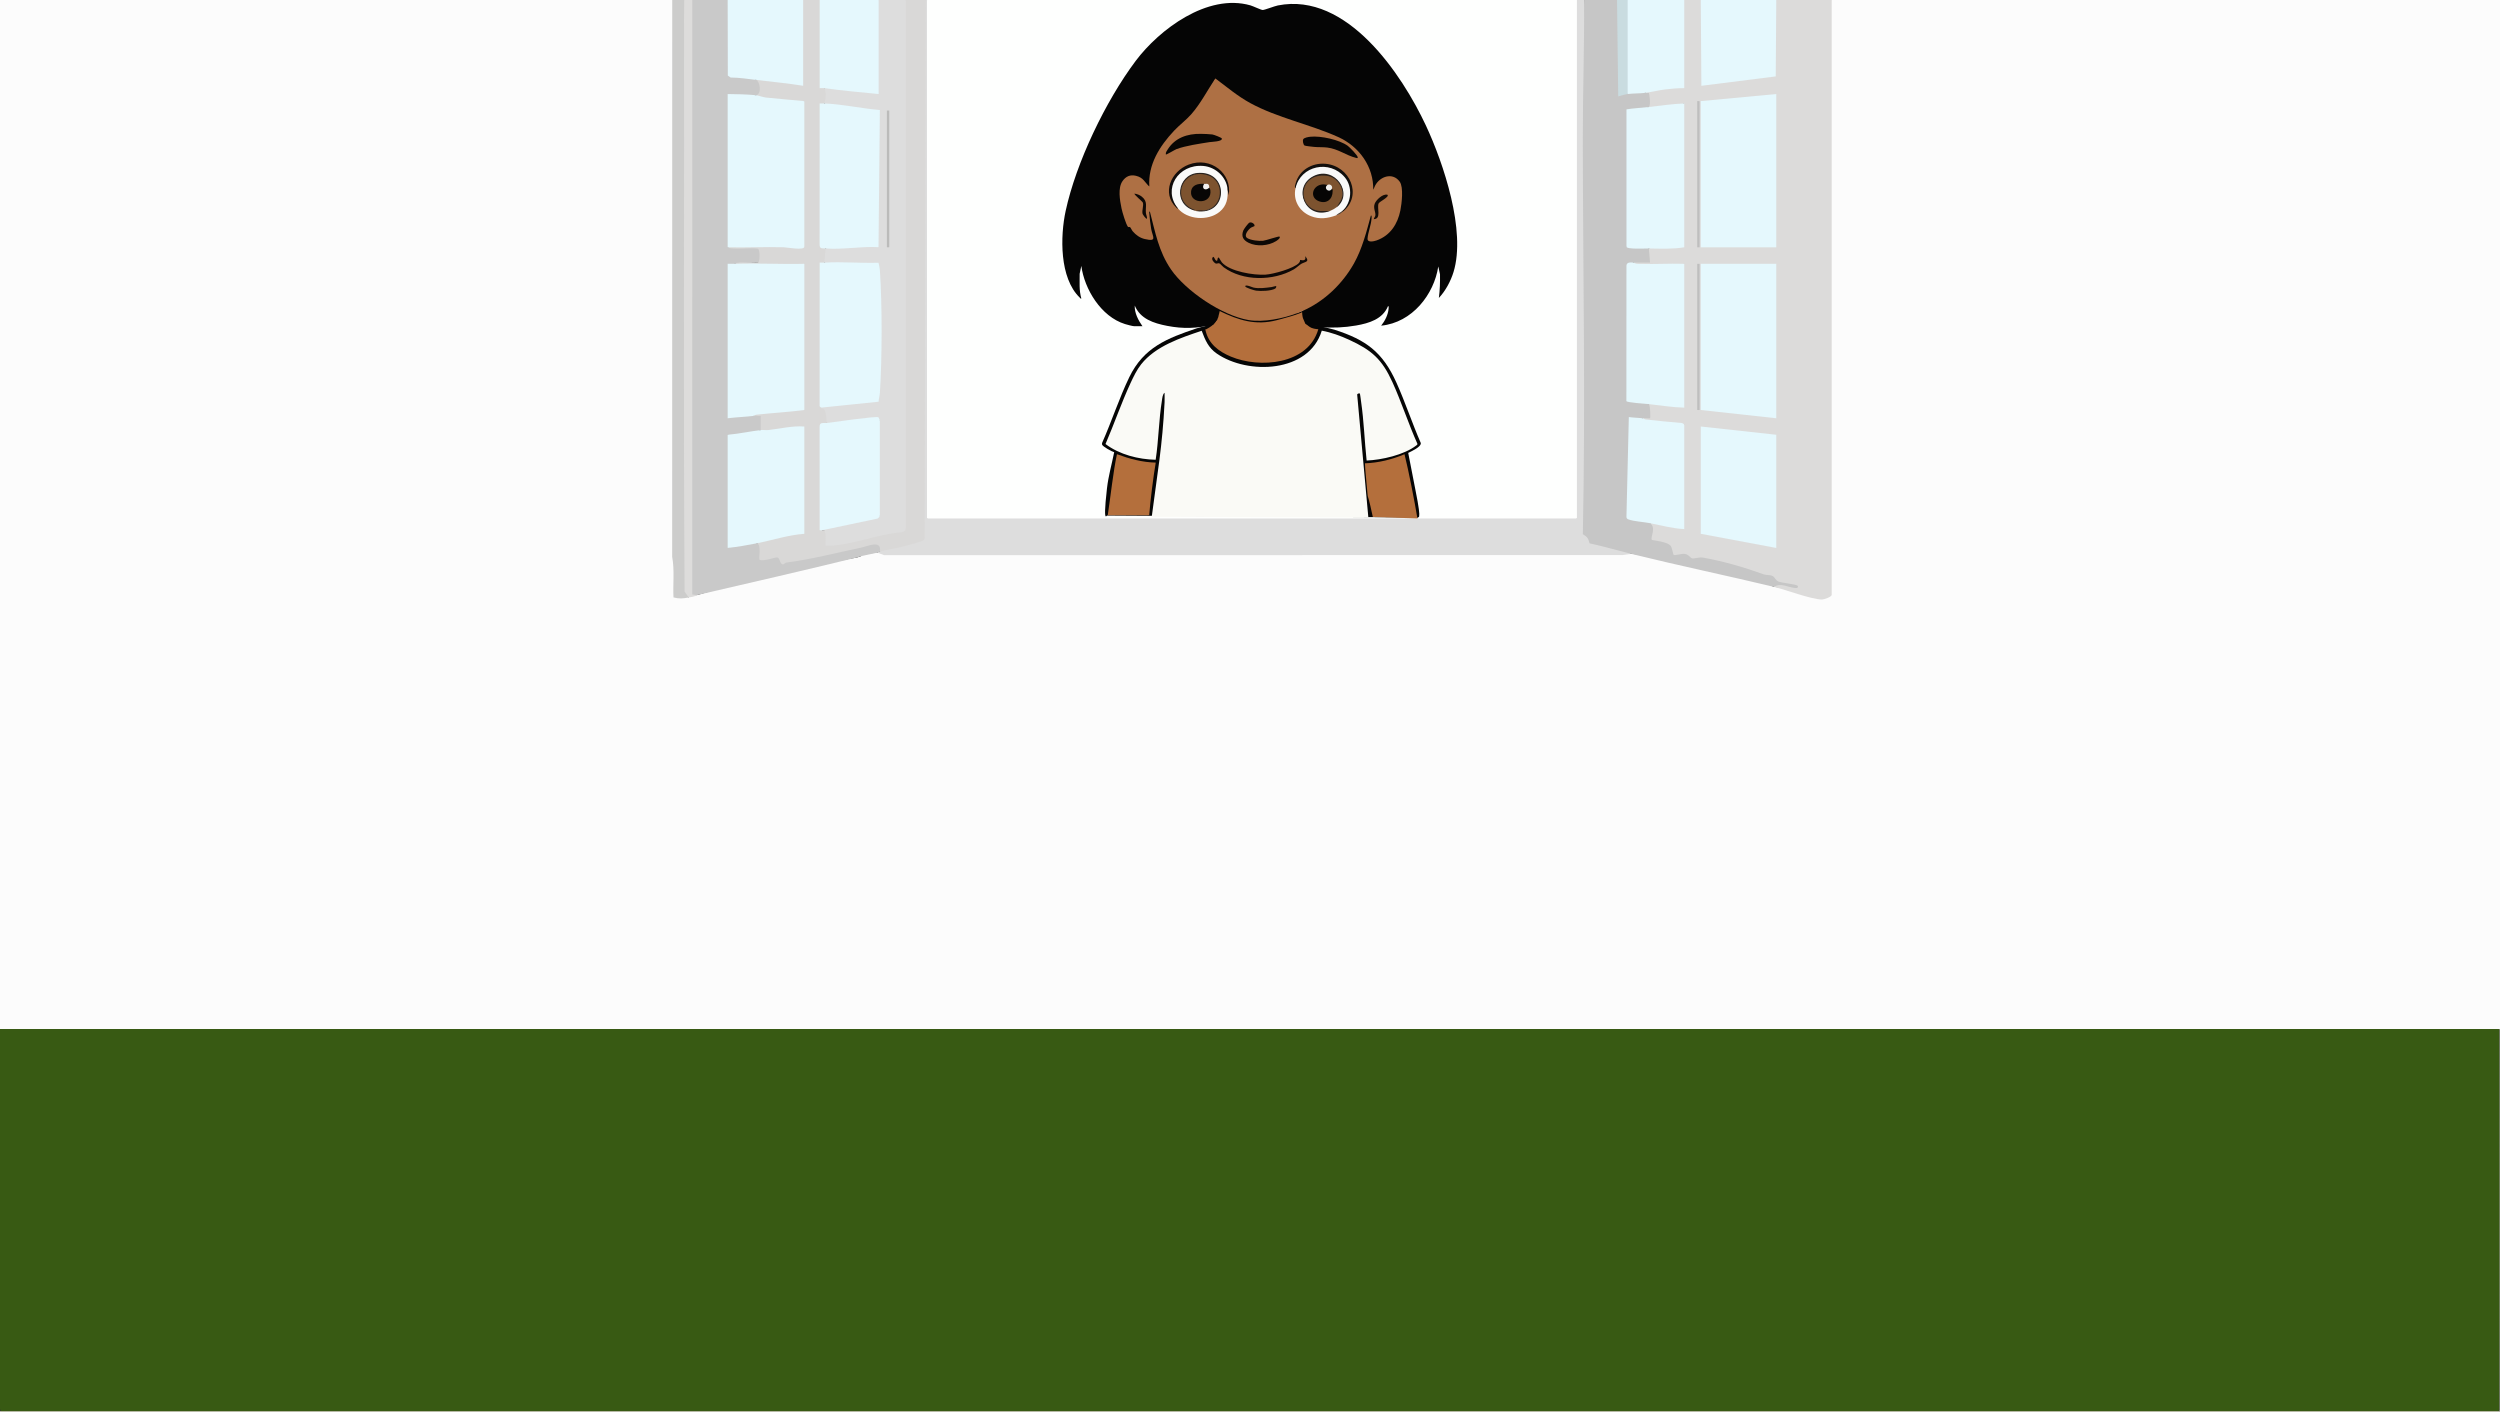 <?xml version="1.0" encoding="UTF-8"?>
<svg id="Ebene_1" xmlns="http://www.w3.org/2000/svg" version="1.1" viewBox="0 0 2034.72 1149.12">
  <rect x="0" y="0" width="2034.72" height="1149.12" fill="#333333" stroke="none"/>
  <!-- Generator: Adobe Illustrator 29.5.1, SVG Export Plug-In . SVG Version: 2.1.0 Build 141)  -->
  <defs>
    <style>
      .st0 {
        fill: #0e0806;
      }

      .st1 {
        fill: #27201b;
      }

      .st2 {
        fill: #385a13;
      }

      .st3 {
        fill: #090605;
      }

      .st4 {
        fill: #cccccb;
      }

      .st5 {
        fill: #848d79;
      }

      .st6 {
        fill: #110c0a;
      }

      .st7 {
        fill: #fafaf6;
      }

      .st8 {
        fill: #120f0d;
      }

      .st9 {
        fill: #130c07;
      }

      .st10 {
        fill: #fcfcfc;
      }

      .st11 {
        fill: #c9dce0;
      }

      .st12 {
        fill: #080808;
      }

      .st13 {
        fill: #0d0805;
      }

      .st14 {
        fill: #d9d8d7;
      }

      .st15 {
        fill: #f1efee;
      }

      .st16 {
        fill: #080605;
      }

      .st17 {
        fill: #29221d;
      }

      .st18 {
        fill: #c9c9c9;
      }

      .st19 {
        fill: #070604;
      }

      .st20 {
        fill: #060504;
      }

      .st21 {
        fill: #050505;
      }

      .st22 {
        fill: #fefffe;
      }

      .st23 {
        fill: #eeeeec;
      }

      .st24 {
        fill: #dddcdb;
      }

      .st25 {
        fill: #ae7044;
      }

      .st26 {
        fill: #bbbbba;
      }

      .st27 {
        fill: #f9f9f9;
      }

      .st28 {
        fill: #cac8bb;
      }

      .st29 {
        fill: #7d532f;
      }

      .st30 {
        fill: #493e36;
      }

      .st31 {
        fill: #ddd;
      }

      .st32 {
        fill: #0e0805;
      }

      .st33 {
        fill: #fafaf9;
      }

      .st34 {
        fill: #b46f3c;
      }

      .st35 {
        fill: #e5f8fd;
      }

      .st36 {
        fill: #c6c6c6;
      }

      .st37 {
        fill: #cb050b;
      }

      .st38 {
        fill: #dcdbda;
      }

      .st39 {
        fill: #bebebe;
      }
    </style>
  </defs>
  <path class="st10" d="M547.12-.24l1.92.92-.05,452.36c1.19,10.52,1.49,21.06.89,31.64,2.8.65,5.65.54,8.46.04l2.22,1.56c.55-1.83,2.79-2.47,6.72-1.92,42.75-12.94,86.55-23.1,130.56-30.71l2.88-.96c2.73-3.65,9.4-4.89,13.44-2.88l602.12.05,11.32.91c4.99.27,10.03.55,14.92,1.64,29.08,6.48,58.18,13.1,87.17,19.94,2.41.57,4.76,1.44,7.11,2.32s4.66,1.91,6.95,2.96c9.47.69,18.95,2.84,28.45,6.44,6.23,2.58,11.84,2.46,16.81-.38l-.14-482.74,1.92-1.2h544.32v837.73c-.27.84-.59.83-.96,0l-.93,1.92H1.14l-1.22-1.92V-.24h547.2Z"/>
  <path class="st2" d="M2034.16,837.49c.84,100.74.84,207.75,0,309.02l-.93,2.85H1.14l-1.22-2.85v-309.02h2034.24Z"/>
  <path class="st22" d="M1283.44-.24l1.92.92v420.1l-1.92,1.2-.92,1.92h-526.84l-1.2-1.92c-.53-.1-.94-.2-.94-.3-.16-138.9.06-283.28.94-421.92h528.96Z"/>
  <path class="st38" d="M1384.24-.24l1.93.88.47,66.64c18.83-1.93,37.7-4.18,56.62-6.76l.49-59.61,1.93-1.14h45.12v484.13c.38,1.96-6.73,4.12-7.99,4.07-9.3-.31-28.95-7.91-39.05-10.32-.51-1.9.06-2.59,1.81-2.95-2.9-4.13-4.69-5.14-9.91-5.18-16.53-5.84-33.45-10.99-50.74-13.88-6.4,1.47-8.98.54-14.01-2.95-7.79,2.45-11.95.13-12.48-6.98-4.59-2.44-9.69-4.18-15.31-5.23l-.86-2.27c1.16-4.35,1.15-8.16.71-12.38l3.3-1.28c4.85.43,17.18,2.63,21.77,3.97,1.15.34,2.01,1.23,2.78,2.11l-1.92-.66v-83.11l1.92-1.16c-5.89,1.01-32.51-1.61-33.49-3-.44-.62-.28-1.51-.11-2.28-.17-1.57,1.18-2.32,4.05-2.24-.81-3.94-.56-7.03.75-9.28,6.95-1.78,17.54-.52,25.05.8,1.44.25,2.64,1.18,3.75,2.08l-1.92-.66v-115.24l1.92-1.17c-5.58,2.37-39.16,3.28-40.95,1.31-.52-.58-.47-1.48-.33-2.27l.84-1.92,10.51-.11c-1.17-4.43-.8-7.59,1.13-9.49l3.04-1.87c5.11-.55,17.55-.91,22.59-.56,1.2.08,2.24.77,3.18,1.47l-1.92-.66v-115.24l1.92-1.17c-8.33,3.36-20.11,4.91-28.8,2.88l-1.3-1.44c.43-3.38.68-7.25-1.58-10.07l2.33-2.28c9.03-1.94,18.18-3.09,27.43-3.68V.91s1.92-1.15,1.92-1.15h13.44Z"/>
  <path class="st31" d="M754.48-.24v422.22h528.96V-.24h5.76l1.32,6.75c.17,133.92.19,268.46.06,403.64l-.73,24.04c2.62.06,5.77,4.46,4.8,6.62,9.33,1.54,18.65,4.07,27.79,6.67.93.26,1.79.79,2.66,1.34s1.71,1.24,2.5,1.95l-7.16,1.01-601.06.02-5.22-1.98c-.99-2.45-.09-2.64,1.92-.96l1.31-1.63c11.49-2.54,22.59-5.6,33.3-9.19l.9-437.08,1.92-1.2h.96Z"/>
  <path class="st36" d="M1316.08-.24l1.93.64.93,75.46c2.61-1.2,4.54-.98,5.78.67,2.1-3.33,11.58-3.6,14.4-.96.74.1,2.5-.29,2.81.05.56.62,1.78,10.05.07,11.46-4.41,3.48-13.1,4.1-18.24,1.92l1.92.66v109.97l-1.92,1.16c5.47-.47,11.15-.63,17.03-.47l1.21,1.91.96,11.52h-13.44c-.66,1.1-1.95,1.97-3.87,2.62v108.85s15.36,1.66,15.36,1.66l.99,2.02c1.21,1.61,1.38,11.12.97,11.52-.32.31-4.59-.22-5.77,0-2.59,1.57-5.81,2.12-9.66,1.63l-1.91,78.79c5.36,1.36,10.84,2.32,16.46,2.88l.88,2.11c5.25,3.66.12,11.48,1.41,13.46.46.71,13.13,1.21,15.68,5.44.79,1.3,1.65,6.54,2.2,6.93.84.6,6.42-1.2,8.95-.85,3.27.46,4.48,3.29,6.03,3.65,1.74.4,5.56-1.25,9.19-.59,16.21,2.97,33.25,7.83,48.86,13.53,2.32.85,5.13.32,7.3,1.34,2.02.95,2.22,3.49,4.99,4.61s14.09,2.06,15.39,3.34c.92.91.22,2.01-1.42,1.91-6.41-.39-12.1-4.66-17.77-.96-38.63-9.24-77.6-17.35-116.16-26.87-11.3-2.79-22.54-6.13-33.94-8.58-.96-4.07-1.9-5.31-5.44-7.45,2.22-106.66.12-213.63-.03-320.26-.06-38.29,1.36-76.43,1.01-114.72h26.88Z"/>
  <path class="st18" d="M592.24-.24l1.92.88.13,59.73c5.62,1.09,11.65,1.87,18.07,2.35l2.92,2.29c6.73.66,7.3,13.72,0,12.47l-3.91,1.59c-5.84-.69-11.57-.68-17.21.03v120.98s-1.92,1.18-1.92,1.18c7.79.63,15.62.77,23.48.44,5.64-1.25,5.45,10.15,2.72,12.18-6.84.04-13.65.31-20.44.82-.78,1.25-2.06,2.11-3.85,2.57v120.56c5.06.01,10.12-.28,15.21-.87l4,1.52c1.92-.45,6.08-1.29,7.43-.08.47.42,1.22,11.91-1.67,11.6-7.16,4-19.08,6.24-26.88,3.84l1.92.67v90.28l-1.92,1.17c6.77-3.75,16.45-5.34,24-3.84,2.93-.35,4.23,1.49,3.92,5.53-1.09,5.58-.07,7.6,3.06,6.07,7.49-3.27,12.2-2.13,14.14,3.42,24.66-4.87,49.17-10.16,73.52-15.88,5.06-1.02,10.26,4.56,5.2,7.58-.86.21-1.55.87-1.92.96-4.42,1.08-9.01,1.79-13.44,2.88l-2.88.96c-43.41,10.6-87.01,20.68-130.56,30.71-3.56,1.14-5.49.65-5.78-1.48l.02-481.92,1.92-1.2h28.8Z"/>
  <path class="st14" d="M667.12-.24l1.92.88v68.58s1.92,2.51,1.92,2.51c4.44.74,4.13,11.93,0,12.47l-1.93,2.59-.04,112.71c1,.71,1.97,1.62,2.93,2.73,2.98,1.04,2.04,10.71-.96,11.52l-1.93,2.58-.05,113.16-.9,2.3c6.4-1.08,8.23,8.92,4.8,12.47.06,1.77-1.19,2.43-3.76,1.98-.16,29.46-.19,57.9-.08,85.35,4.29-.85,5.92,2.68,4.92,10.57,5.32.22,10.78-.8,16.1-1.84,15.29-3.64,30.36-7.01,45.21-10.1V.96s1.93-1.2,1.93-1.2h16.32l-.95,438.07c0,1.3-.61,1.65-1.6,2.24-1.46.87-11.39,3.55-13.98,4.26-6.85,1.89-14.03,2.83-20.91,4.53,1.87-9.91-10.23-4.17-15.16-3.16-20.33,4.2-41.12,9.69-60.97,12.15-.94.12-1.96,1.63-2.95,1.5-2.16-.3-2.37-5.09-4.07-5.62-1.85-.57-11.35,3.52-14.77,1.85-.85-.85,1.7-11.69-1.92-13.44l2.9-2.57c5.53-1.71,30.13-7.78,33.66-6.23.65.29,1.25.69,1.84,1.13l-1.92-.67v-85.49l1.92-1.17-2.62,1.8c-10.67,1.08-21.26,2.06-31.77,2.93l-1.13-1.85v-11.52s-5.76,0-5.76,0c-.33-.68-.63-1.52-.23-2.09,1.28-1.83,35.66-4.35,41.51-2.7l-1.92-.66v-117.16l1.92-1.17-3.31,1.35c-15.4,1-31.14.71-46.65.4-1.11-.02-2.22-.28-3.33-.57s-2.25-.72-3.35-1.18c3.52-2.72,16.57.46,19.06-1.09,1.45-.91,1.44-9.14.24-10.82-1.44-2.03-21.56,1.09-25.07-1.52,1-.47,2.01-.91,3.05-1.22s2.03-.58,3.04-.61c18.86-.58,38.3-.55,56.31,1.35l-1.92-.66v-116.68l1.92-1.17c-12.46,1.84-26.42.43-38.27-2.64l-1.09-2.16c4.71-.52,3.63-11,0-12.47,1.1-.37,2.21-.7,3.35-.9s2.22-.38,3.27-.27c9.97,1.07,19.97,2.18,29.86,3.81V.92s1.93-1.16,1.93-1.16h13.44Z"/>
  <path class="st31" d="M737.2-.24v430.38c-.18,1.97-1.85,2.74-3.61,3.11-17.82,1.3-39.08,9.73-56.36,10.84-1.76.11-3.56-.1-5.32-.03-.2-2.55.68-10.91-1.12-12.35-.53-.43-1.38,0-1.76-.13l.46-2.06c15.77-3.27,31.3-6.58,46.58-9.94-.76-.08-1.91-.36-1.92-.89-.62-24.62-.62-51.05,0-75.69l1.92-1.15c-2.71-.44-5.57-.47-8.58-.07l-33.21,4.23-1.41-1.76c-.21-2.82-.46-7.94-1.6-10.35-.72-1.53-2.28-1.14-3.2-2.13l.69-2,44.36-4.57c1.64-1.04,2.14-28.16,2.22-32.68.47-25.65.06-52.65-1.13-77.29-12.69.55-26.11.9-38.87.23-1.6-.08-3.05-.93-4.39-1.72l.96-11.52,3.37-1.74c12.69-.17,25.3-.8,37.83-1.91l1.04-107.26-39.5-4.99-3.7-2.13c1.14-3.93,1.8-8.64,0-12.47,2.47-.57,5.02-1.15,7.57-.93l34.67,3.58V.92s1.92-1.16,1.92-1.16h22.08Z"/>
  <path class="st4" d="M556.72-.24l1.32,26.76c.52,151.53.83,303.07.95,454.61,2.16,1.44,2.68,3.15,1.57,5.15-4.72.84-7.55,1.23-12.43-.05-.52-10.98.96-22.18-1.05-33.02l.04-453.45h9.6Z"/>
  <polygon class="st35" points="1445.68 -.24 1445.26 62.19 1384.73 69.83 1384.24 -.24 1445.68 -.24"/>
  <path class="st35" d="M653.68-.24v70.05c-12.72-2.03-25.61-3.27-38.4-4.79-6.84-.81-13.72-1.89-20.65-1.91l-2.26-1.58-.13-61.76h61.44Z"/>
  <path class="st35" d="M715.12-.24v76.77c-14.71-1.43-29.53-2.73-44.16-4.8-1.21-.17-2.6.13-3.84,0V-.24h48Z"/>
  <path class="st35" d="M1370.8-.24v71.97c-5.2,0-10.56.43-15.72,1.08s-10.71,2.09-15.96,2.76c-4.42.56-9.92.38-14.4.96l-1.92-.89V.92l1.92-1.16h46.08Z"/>
  <path class="st24" d="M563.44-.24l-.02,484.04,3.86.56c-1.67,1.24-4.62,1.54-6.72,1.92l-3.38-4.77c-1.08-160.49-.16-321.19-.46-481.75h6.72Z"/>
  <path class="st28" d="M2034.16,1148.4c.27-.84.59-.83.96,0v.96H-.08v-.96h2034.24Z"/>
  <path class="st11" d="M1324.72-.24v76.77c-2.19.28-5.41,1.35-7.67,1.92l-.97-78.69h8.64Z"/>
  <polygon class="st5" points="2035.12 1148.4 2034.16 1148.4 2034.16 1124.41 2034.16 1100.42 2034.16 1045.72 2034.16 837.49 2035.12 837.49 2035.12 1148.4"/>
  <path class="st31" d="M700.72,452.69c-.48.12-1.61.65-2.88.96l2.88-.96Z"/>
  <polygon class="st35" points="1445.68 76.53 1445.68 201.28 1384.24 201.28 1384.24 82.29 1445.68 76.53"/>
  <polygon class="st35" points="1445.68 214.71 1445.68 340.42 1384.24 333.7 1384.24 214.71 1445.68 214.71"/>
  <polygon class="st35" points="1445.68 353.85 1445.68 445.97 1384.24 434.46 1384.24 347.13 1445.68 353.85"/>
  <path class="st35" d="M1342,87.08c9.57-1.1,19.15-2.51,28.8-2.88v117.07c-9.2,1.58-19.36,1.1-28.8.96-2.71-.04-18.24.86-18.24-1.44v-111.79c6.03-.96,12.18-1.22,18.24-1.92Z"/>
  <path class="st35" d="M1329.52,213.75c.33.03,1.46.97,3.25,1.03,12.64.4,25.39-.44,38.03-.07v117.07c-9.66-.25-19.23-1.79-28.8-2.88-2.55-.29-18.08-1.21-18.3-2.48l.05-110.28c.2-2.91,3.37-2.61,5.76-2.4Z"/>
  <path class="st35" d="M1337.2,340.42c.18.02,1.09.87,2.32,1,9.61,1.04,19.25,2.05,28.88,2.83.78-.03,2.4.91,2.4,1.44v84.92c-9.33-.42-18.66-2.99-27.84-4.8-4.93-.97-13.34-1.48-17.58-3.06-1.17-.44-1.59-.95-1.63-2.21l1.93-81.1c3.8.53,7.72.58,11.52.97Z"/>
  <rect class="st39" x="1381.36" y="82.29" width="1.92" height="118.99"/>
  <rect class="st39" x="1381.36" y="214.71" width="1.92" height="118.99"/>
  <path class="st35" d="M615.28,77.49c1.98.2,5.52,1.62,8.17,1.91,10.36,1.12,20.82,1.89,31.19,2.89v118.51c0,3.25-14.42.51-16.76.44-15.18-.43-30.46.4-45.64.04v-124.75c7.51.1,15.58.23,23.04.96Z"/>
  <path class="st35" d="M598,214.71c18.82-.66,37.81.49,56.64,0v118.99c-12.93,1.69-25.99,2.39-38.96,3.8-1.26.14-2.13.98-2.32,1-6.97.79-14.14,1.05-21.12,1.92v-125.72c1.91-.05,3.85.07,5.76,0Z"/>
  <path class="st35" d="M619.12,350.01c1.95-.24,4.17.22,6.22,0,9.76-1.07,19.4-3.6,29.3-2.87v87.32c-13.08.97-25.7,5.12-38.4,7.68-7.85,1.58-16.02,2.94-24,3.84v-92.12c8.99-.79,17.96-2.74,26.88-3.84Z"/>
  <path class="st35" d="M670.96,213.75c14.36-.87,29.61.56,44.06.11.44,2.02.96,4.01,1.1,6.1,1.94,28.28,1.85,71.54,0,99.87-.16,2.42-.97,4.7-1.04,7.12l-47,4.84c-.68-.73-1.22-1.01-1.01-2.3l.05-115.74c1.27-.06,2.57.08,3.84,0Z"/>
  <path class="st35" d="M670.96,84.2c14.62.57,30.44,4.13,45.14,5.34l-1.08,111.62c-14.33-.81-28.79,2.14-43.1,1.06-2.77-.21-4.93.59-4.85-3.31l.04-114.72c1.27.02,2.57-.04,3.84,0Z"/>
  <path class="st35" d="M672.88,344.26c5.58-.64,40.19-5.76,42.08-4.64.11.06,1.12,2.12,1.12,2.24v77.73c0,.61-1.26,2.59-2.3,2.56l-44.74,9.43c-.58-.22-2.05.56-1.94-.57l-.03-83.44c-.12-4.39,2.95-2.98,5.81-3.31Z"/>
  <rect class="st26" x="721.84" y="89.96" width="1.92" height="111.31"/>
  <g>
    <path class="st21" d="M901.57,419.39c.58-4.26-4.67,13.88-.61-21.96,1.13-9.94,3.93-19.67,5.86-29.4-1.89-.41-9.44-4.67-9.84-6.14-.13-.48-.1-.96.02-1.44,7.76-17.39,13.87-36.43,22.13-53.5,11.78-24.34,30.97-31.67,54.86-39.73,4.47-1.51,10.61-1.75,13.71-5.53"/>
    <path class="st21" d="M1153.62,421.13c-.34-1.78-86.15-163.34-87.6-164.04-1.81-.88-80.14,4.41-80.27,2.22l-70.36,104.84-15.07,55.42"/>
    <path class="st21" d="M1065.49,262.27c2.06,2.31,16.36,4.71,20.65,6.09,25.56,8.21,39.16,18.08,50.43,43.14,7.21,16.02,12.75,32.95,19.79,49.06.47,3.17-7.64,6.74-10.23,8.05,1.97,10.06,3.88,20.29,5.93,30.43,5.8,28.68,1.67,19.83,1.56,22.82"/>
    <path class="st7" d="M937.39,420.63c4.65-36.17,8.63-56.98,10.45-93.28.13-2.55-.07-5.12,0-7.67-1.61,1.05-1.83,4.18-2.13,6.05-2.6,15.98-2.68,32.45-5.12,48.46-14.02-.3-29.48-4.19-40.83-12.8,7-16.23,12.9-33.47,20.31-49.47,2.42-5.22,5.17-10.99,8.74-15.47,11.74-14.78,32.16-21.54,49.24-27.24,2.9,7.71,5.38,13.76,12.26,18.54,25.11,17.43,75.04,15.9,85.47-18.63,7.71,1.42,15.18,4.17,22.31,7.45,18.22,8.37,26.64,15.68,35.16,34.39,7.39,16.23,13.02,33.85,20.33,50.18.19.75-.41,1.04-.9,1.42-9.89,7.68-28.16,11.77-40.4,12.26-1.71-15.84-2.21-32.2-4.51-47.95-.14-.97-.79-6.39-1.03-6.62-.33-.31-1.99.07-2.15.9l9.08,99.98"/>
    <path class="st34" d="M901.57,419.39c1.96-12.53,4.68-37.37,7.52-49.71,10.12,3.76,20.7,6.59,31.55,6.83-1.95,11.29-4.48,31.46-5.31,42.88"/>
    <path class="st34" d="M1117.32,420.74c-6.43-30.17-2.71-3.72-5.8-34.83-.29-2.91-.5-5.9-.59-8.83,10.97-.37,22.11-3.12,32.18-7.4,3.22,12.69,8.4,39.36,10.51,52.29"/>
    <path class="st34" d="M1060.79,253.73c.18,8.75,3.2,13.78,12.18,14.21-8.34,29.03-47.98,32.07-71.25,22.26-9.76-4.11-18.16-10.27-20.6-21.49-.26-1.18.15-.47.74-.79,6.65-3.6,9.12-6.3,10.27-14.77"/>
    <path class="st37" d="M1088.06,251.54"/>
    <path class="st37" d="M1089.24,249.17"/>
    <path class="st21" d="M987.24,264.38c-13.28,2.88-23.97,3.43-37.34.83-11.1-2.16-21.84-5.68-26.34-16.52-.31,5.9,2.87,12,6.27,16.81h-6.74c-1.22,0-6-1.3-7.45-1.75-19.67-6.09-33.1-28.66-35.55-47.33l-1.38,6.42c.08,6.73-.57,13.56,1.39,20.11-.9.23-.9-.34-1.31-.74-16.59-16-15.9-49.96-11.48-70.47,8.51-39.41,32.49-89.47,57.03-122.19,19.1-25.46,58.38-55.15,93.34-45.19,2.21.63,8.78,3.79,10,3.78,1.7,0,9.47-3.13,12.39-3.71,56.39-11.17,101.08,56.37,120.39,97.58,14.6,31.17,32.78,86.02,22.56,119.36-2.26,7.39-6.55,15.48-11.95,21.13.85-6.38,1.04-12.81.94-19.25l-1.41-6.39c-3.4,22.69-21.18,45.72-46.49,48.2,3.11-3.83,5.71-9.02,6.06-13.91.03-.47.32-2.08-.47-2-4.31,10.54-15.22,13.9-25.95,15.78-9.95,1.74-18.42,1.94-28.44,1.47-3.11,0-4.04-1.78-7.13-2.08l-2.7-2.04c-1.26.76,1.88,4.58-3.06,1.26l-1.99-4.69c-.45-1.49-.85-4.71-.46-5.72l1.61-1.71c31.09-14.57,46.41-44.18,52.99-75.29,1.15-2.49,3.03-1.15,2.66,1.01-.7,5.07-1.73,10.1-3.07,15.11-2.06,6.95,8.82,1.58,11.54-.15,12.01-7.63,15.75-25.92,14.25-38.78-1.63-13.89-18.33-10.08-21.24,1.01-1.06.42-1.73.63-2.01-.56.13-21.12-15.22-38.12-35.83-44.74-13.66-4.94-27.39-9.73-41.17-14.36-18.97-6.42-35.96-17.12-50.49-30.13-5.99,10.95-12.55,22.16-21.26,31.46-16.61,14.33-32.69,32.44-31.68,55.05-.11,1.38-.82,1.23-2.06.92-3.45-4.56-9.19-10.71-15.84-7.65-11.84,5.45-4.05,30.59.21,39.55.65,0,1.31.01,1.84.47,2.49,4.42,5.56,7.31,10.56,9.11,1.25.45,7.58,2.1,6.73-.43-1.52-3.9-4.16-20.32-2.98-21.1,1-.66,2.12-.23,2.28,1.03l5.34,20.52c6.64,27.85,30.25,48.69,56.53,60.55,18.97,8.56,35.71,7.6,55.16.59l1.75.3c1.01-.26,5.17-2.81,4.99-1.73-.33,1.98-19.23,6.81-21.66,7.44-17.26,4.48-31.05.03-46.4-7.44-.78,2.71-.75,4.44-1.99,7.05l-3.51,4.17Z"/>
    <path class="st12" d="M1075.32,266.39c-2.98-.26-6.48.57-9.3-.44,3.19,0,6.29.3,9.3.44Z"/>
    <path class="st25" d="M1055.8,254.89c-11.46,4.34-27.46,7.65-39.59,5.61-21.63-3.64-51.21-23.79-63.14-41.2-10.1-14.75-12.81-30.31-17.19-47.1-.79-.11-.5,1.05-.45,1.54.37,4.26.77,8.49,1.53,12.7,1.15,6.4,5.22,10.54-5.26,8.1-3.99-.93-7.15-3.26-9.73-6.22-.81-.92-1.57-2.82-2.11-3.33-.65-.61-1.43.14-1.84-.39-1.69-2.18-4.59-11.98-5.21-14.97-1.36-6.53-3.19-16.72.87-22.35,2.69-3.73,6.12-5.31,10.79-4.22,6.14,1.43,6.98,5.06,10.97,8.79-1.23-17.73,8.27-32.88,20.22-45.56,4.3-4.56,9.8-8.64,13.9-13.31,7.58-8.61,13.26-19.68,19.58-29.15,9.28,6.9,18.29,14.55,28.57,20.13,22.1,12.01,48.61,17.24,71.44,27.56,17.43,7.88,28.89,24.42,28.51,42.97l1.6-3.55c3.94-7.42,14.28-10.96,19.97-3.05,3.25,4.52,1.61,17.97.51,23.43-2.19,10.82-8.08,20.42-19.46,24.39-2.15.75-7.5,1.95-7.25-1.56.34-4.8,2.8-10.73,3.22-15.99.05-.6.4-2.74-.45-2.87-3.58,13.1-7.12,27.27-13.87,39.21-9.32,16.48-23.92,30.74-41.91,38.62-1.22.54-2.99,1.32-4.18,1.77Z"/>
    <path class="st33" d="M999.09,154.06c.54,7.15-.58,13.51-6.5,18.36-9.32,7.63-26.35,6.48-33.94-2.88-22.35-23.95,21.76-51.2,38.14-24.87,1.52,2.45,3.48,6.94,2.3,9.4Z"/>
    <path class="st27" d="M1092.52,171.75c-1.23,1.41-2.94,2.59-5.11,3.54-6.8,2.47-13.44,3.41-20.44.66-9.63-3.79-14.71-13.13-12.56-22.77,2.4-20.77,31.69-24.67,42.5-7.11,4.94,8.02,3.73,20.13-4.38,25.69Z"/>
    <path class="st3" d="M1066.39,111.3c8.5-.93,23.66,2.41,30.54,7.39,1.48,1.07,8.36,8.06,8.14,9.5-.12.76-.78.48-1.28.35-8.4-2.08-14.42-7.34-23.65-8.47-3.28-.4-7.29-.17-10.63-.5-1.28-.13-7.04-.75-7.68-1.1-1.15-.64-1.78-3.88-1.16-5.09.7-1.36,4.25-1.92,5.72-2.08Z"/>
    <path class="st19" d="M948.89,125.76c-.32-1.66.65-2.77,1.48-4.11,5.87-9.4,15.92-12.95,27.12-12.71,2.45.05,6.95.2,9.24.5,1.12.15,7.54,2.57,7.71,3.29.61,2.54-8.29,2.67-9.93,2.93-8.13,1.29-19.46,2.9-27,5.71-1.11.41-8.3,4.74-8.63,4.39Z"/>
    <path class="st0" d="M990.72,212c.11-.09.21-3.17,1.39-2.21.17.14,1.68,2.99,2.34,3.75,6.49,7.44,25.83,10.6,35.57,9.98,6.42-.41,22.89-4.98,27.19-9.5,1.1-1.16.81-2.36.91-2.46.24-.25,5.32,1.99,4.19-3.09,3.98,4.82.1,4.49-2.76,6-1.8.95-4.33,3.5-6.58,4.8-16.59,9.53-41.51,9.75-57.09-1.78-.94-.7-2.65-2.78-3.32-3.06-1.37-.59-2.13.66-3.48-.17-1.24-.77-3.06-2.92-2.32-4.45,1.41-2.87,2.1,3.67,3.95,2.2Z"/>
    <path class="st6" d="M958.65,169.54c-.19.88-1.19-.46-1.39-.66-11.9-11.67-4.34-29.37,10.23-34.93,17.87-6.82,35.58,7.27,32.52,24.98l-.92-4.86c-.73-9.73-9.54-18.16-19.76-19.01-20.46-1.7-33.34,18.87-20.68,34.49Z"/>
    <path class="st8" d="M1092.98,172.19c-.65.59-.89.34-.46-.44,7.66-6.76,8.49-19.69,2.05-27.38-12.37-14.79-36.07-9.57-40.17,8.81-1.06-1.01-.18-2.91.14-4.07,2.83-10.45,13.1-16.78,24.26-15.82,20.03,1.71,30.37,25.83,14.18,38.91Z"/>
    <path class="st13" d="M1020.9,184.1c-.09.12-2.04.69-2.73,1.17-2.23,1.57-6.27,6.45-2.99,8.53,2.81,1.79,9.5,2.53,12.83,2.16,2.19-.24,12.88-3.89,13.36-3.42,1.22,1.17-2.02,3.22-2.82,3.72-6.17,3.86-15.7,4.61-22.28,1.37-4.51-2.22-6.16-5.22-4.4-9.95.46-1.22,4.11-6.27,5.21-6.57,2.13-.59,4.71,1.78,3.82,2.98Z"/>
    <path class="st9" d="M1129.24,158.49c1.86,1.76-6.53,5.57-7.2,7.08-1.57,3.56,2.54,12.63-3.96,12.81.16-1.24,1.3-1.96,1.36-3.35.12-2.72-1.97-5.76-.54-9.35,1.21-3.03,6.53-8.15,10.33-7.2Z"/>
    <path class="st32" d="M933.55,177.94c-.69.73-3.47-3.38-3.6-3.86-.78-2.87,1.19-7.14.11-9.39-.27-.57-7.37-6.61-6.73-7.08,2.03.14,4.47,1.22,6.01,2.46,5.09,4.12,2.8,7.97,3.29,13.23.15,1.58,1.03,3.02.92,4.65Z"/>
    <path class="st9" d="M1038.59,232.78c.4.44-.05,1.72-.77,2.14-3.33,1.94-11.67,2.17-15.52,1.64-1.34-.19-8.78-2.35-8.8-3.56-.02-1.8,5.95.87,6.78,1.06,4.47.98,10.2.18,14.77-.45.69-.09,3.42-.96,3.54-.83Z"/>
    <path class="st30" d="M1092.98,172.19c-2.68,2.16-2.52,1.99-5.58,3.1,1.18-1.4,3.81-2.39,5.11-3.54l.46.44Z"/>
    <path class="st29" d="M973.52,171.75c-.74-.12-.98-.33-1.39-.44-6.53-2.52-12.36-8.18-11.08-16.97,2.89-19.92,34.68-16.29,32.12,4.26-1.28,10.31-9.79,13.93-19.65,13.16Z"/>
    <path class="st17" d="M973.52,171.75c2.33-.91,4.92-.22,7.46-.64,14.51-2.39,16.3-23.83,1.94-28.43-21.33-6.82-30.55,21.23-10.5,28.13l-.29.49c-17.6-4.67-14.11-29.07,2.54-30.53,25.95-2.29,25.35,35.36-1.14,30.98Z"/>
    <path class="st29" d="M1087.87,168.66c-1.51,1.15-3.78,2.41-5.58,3.1-7.01,1.42-13.72.96-18.42-4.86-5.64-6.99-4.06-17.93,4.16-22.46,17.13-9.45,33.48,11.33,19.84,24.22Z"/>
    <path class="st1" d="M1087.87,168.66l3.49-5.75c4.07-8.01-2.53-18.83-11.67-19.85-23.51-2.63-24.33,26.86-5.52,28.69h8.13c-19.74,7.56-31.11-19.3-13.33-28.38,17.56-8.97,33.15,14.46,18.91,25.29Z"/>
    <path class="st16" d="M980.03,149.64l.55.85c-1.4,2.5.46,3.68,2.65,1.91l.98.34c.18.57.74.98.89,2.02,1.67,11.96-16.58,11.6-15.72,1.35.47-5.62,5.69-6.84,10.65-6.47Z"/>
    <path class="st15" d="M984.21,152.74c-3.22,3.08-6.71.61-4.18-3.1,1.76.13,3.22-.65,3.97,1.32.25.65.08,1.35.21,1.77Z"/>
    <path class="st20" d="M1080.43,150.52c-.69,3.19-.31,4.13,3.25,3.54,1.39-.25.92.68.93,1.53.1,6.41-4.76,10.74-11.33,8.14-7.48-2.96-5.31-12.27,2.37-13.54,2.17-.36,3.13.18,4.77.34Z"/>
    <path class="st23" d="M1083.68,154.06c-2.36,3.11-6.74-1.02-3.25-3.54.15.01.77-.49,1.51-.36,1.95.32,2.94,2.33,1.74,3.9Z"/>
  </g>
</svg>
